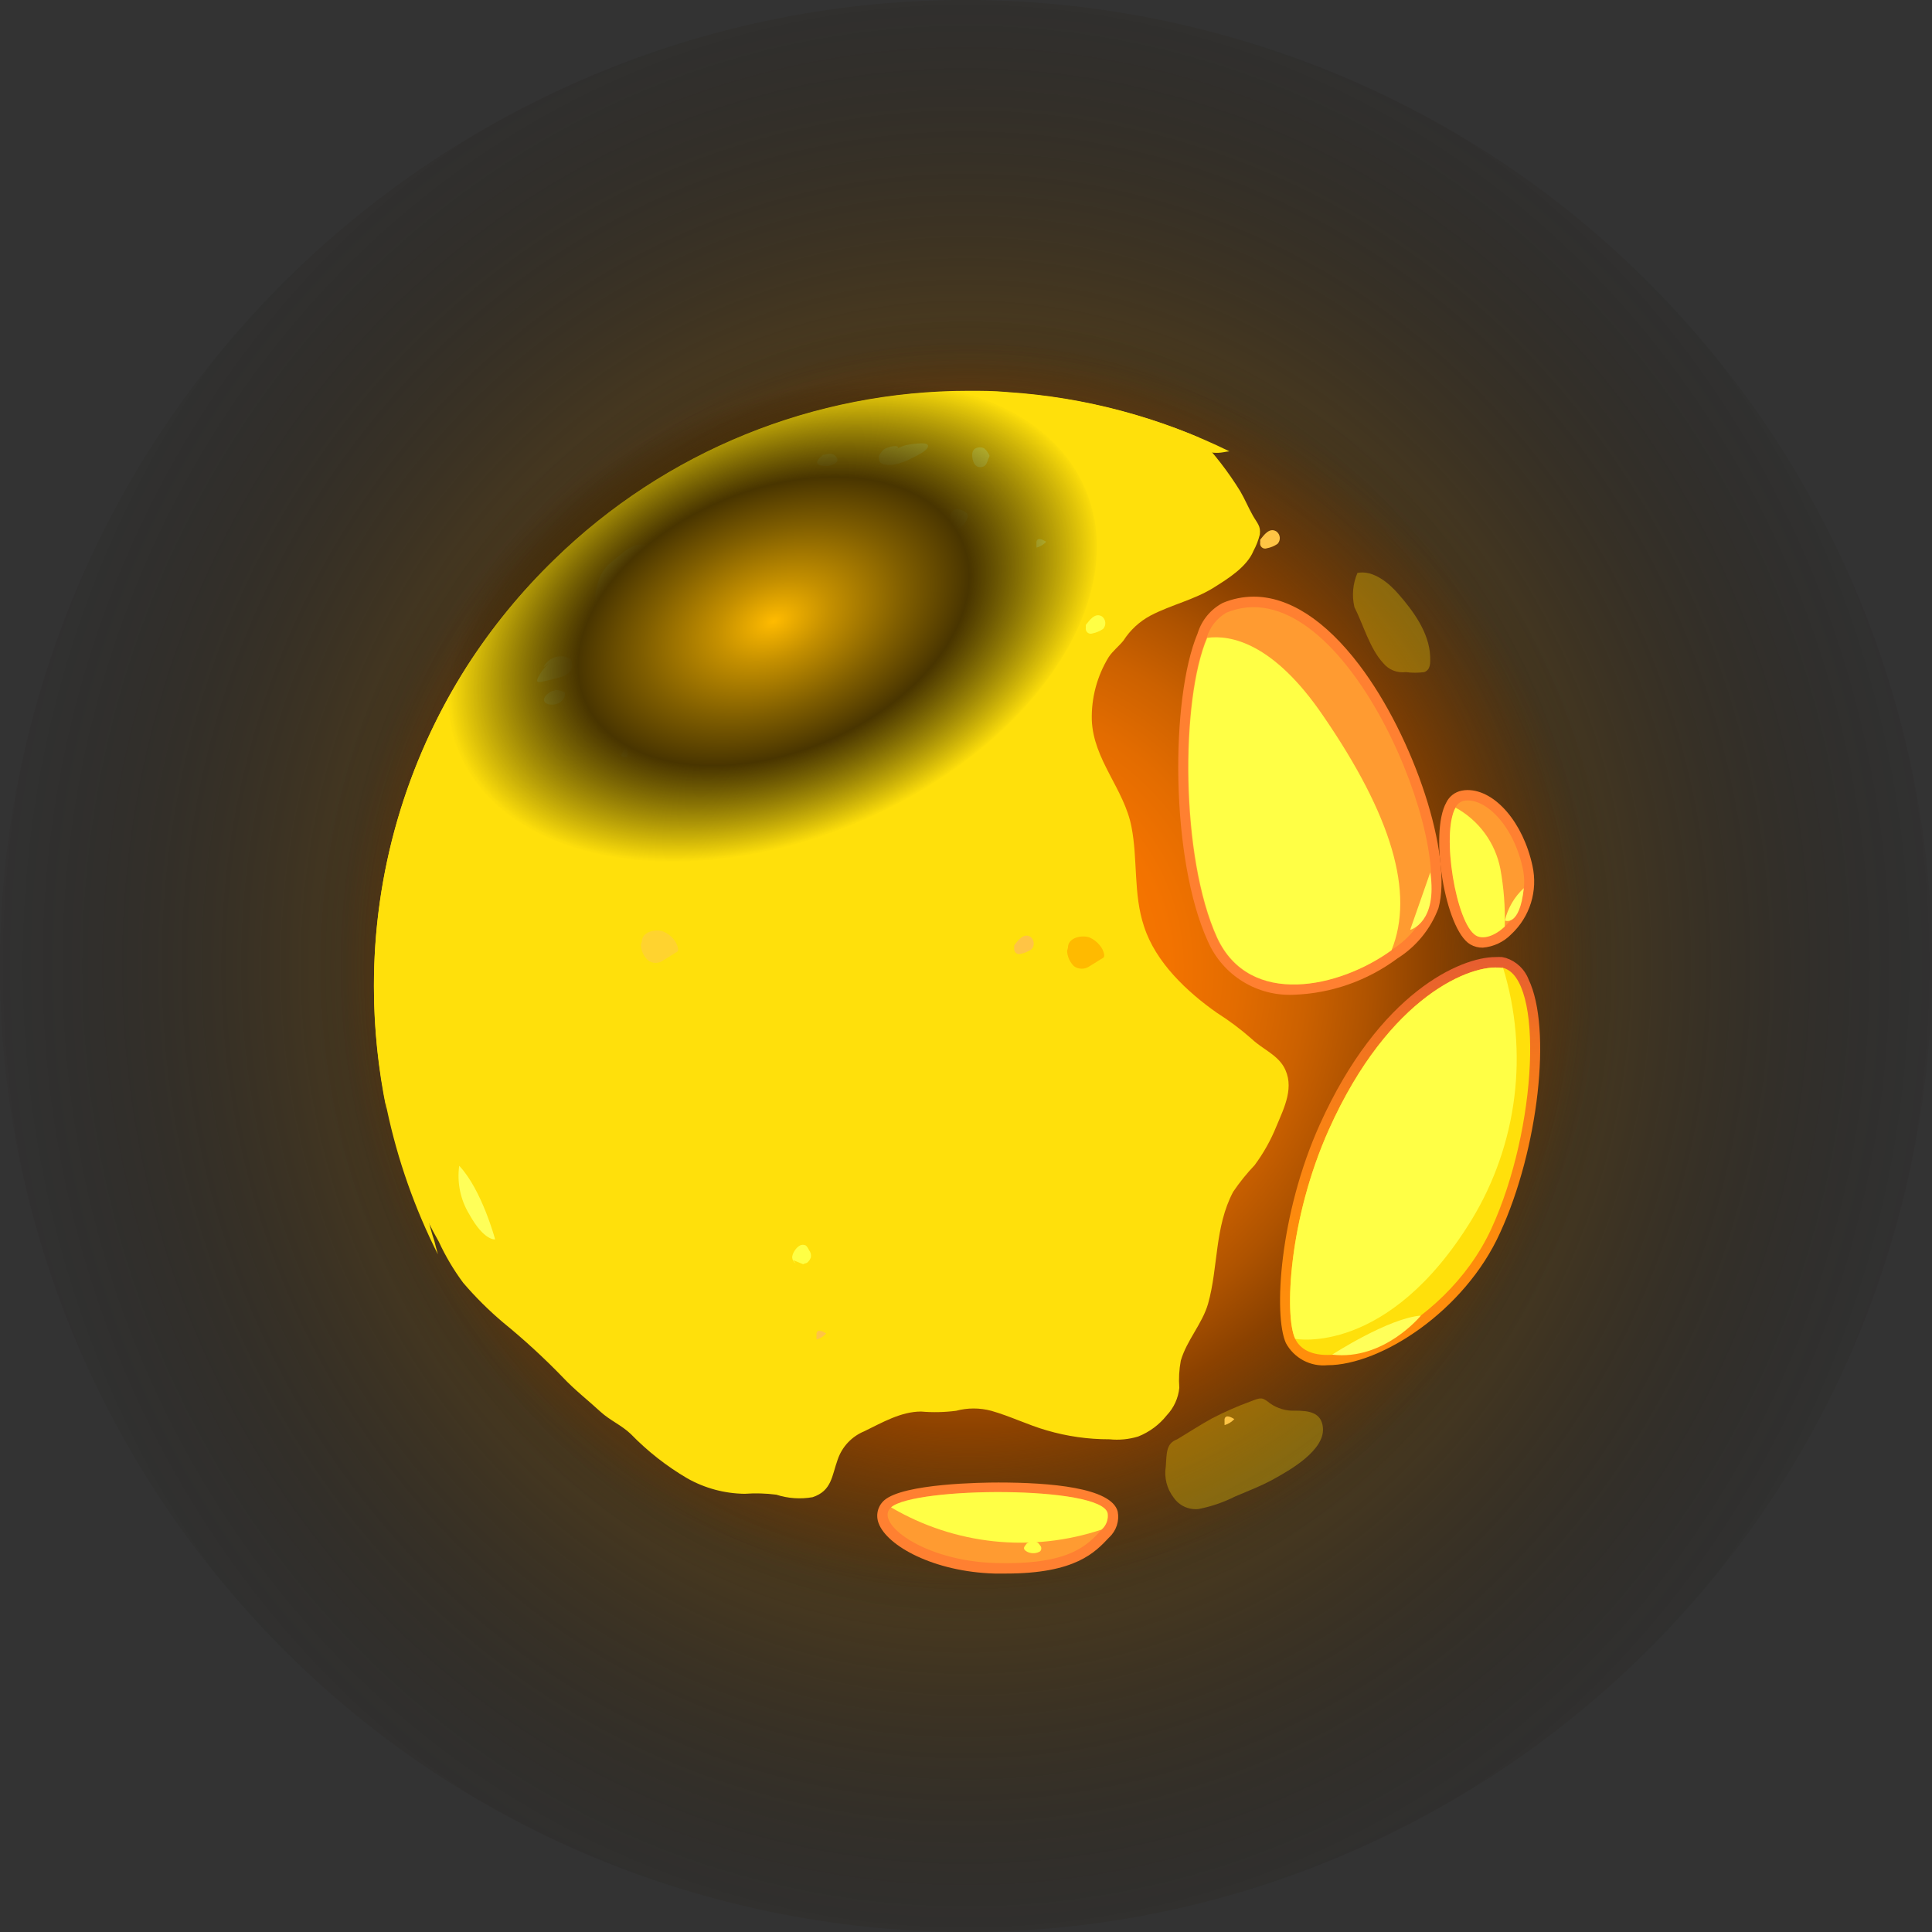<svg width="166" height="166" viewBox="0 0 166 166" fill="none" xmlns="http://www.w3.org/2000/svg">
<rect x="0" y="0" width="166" height="166" fill="#333333" stroke="none"/>
<path style="mix-blend-mode:screen" d="M163.762 102.062C174.29 57.458 146.665 12.765 102.062 2.238C57.458 -8.29 12.765 19.335 2.238 63.938C-8.29 108.542 19.335 153.235 63.938 163.762C108.542 174.29 153.235 146.665 163.762 102.062Z" fill="url(#paint0_radial)"/>
<path style="mix-blend-mode:screen" d="M137.973 96.36C145.283 66.112 126.695 35.664 96.456 28.352C66.217 21.039 35.778 39.633 28.467 69.881C21.157 100.129 39.745 130.577 69.984 137.889C100.223 145.201 130.663 126.608 137.973 96.36Z" fill="url(#paint1_radial)"/>
<path style="mix-blend-mode:screen" d="M135.471 95.752C142.441 66.887 124.699 37.835 95.843 30.863C66.987 23.89 37.943 41.637 30.973 70.502C24.002 99.367 41.744 128.419 70.601 135.391C99.457 142.364 128.501 124.617 135.471 95.752Z" fill="url(#paint2_radial)"/>
<path fill-rule="evenodd" clip-rule="evenodd" d="M56.239 118.616C51.925 118.616 44.072 112.379 40.329 104.33C35.636 94.284 35.604 83.721 37.869 81.778C38.6 81.181 39.526 80.877 40.469 80.926C41.255 80.939 42.036 81.062 42.788 81.293C48.182 82.857 55.733 90.357 58.969 97.867C61.335 103.13 61.807 109.051 60.306 114.624C59.497 117.861 57.663 118.616 56.272 118.616H56.239Z" fill="url(#paint3_linear)"/>
<path fill-rule="evenodd" clip-rule="evenodd" d="M59.421 114.408C58.914 116.469 57.911 117.721 56.185 117.732C52.496 117.732 44.761 111.873 41.083 103.953C36.38 93.875 36.639 83.959 38.397 82.448C39.282 81.682 40.749 81.639 42.496 82.146C47.976 83.732 56.25 90.778 58.04 98.072C59.605 104.244 60.36 110.653 59.421 114.408Z" fill="url(#paint4_linear)"/>
<path fill-rule="evenodd" clip-rule="evenodd" d="M41.797 77.56C41.532 77.578 41.266 77.533 41.021 77.43C40.776 77.327 40.558 77.168 40.384 76.966C38.993 75.316 41.032 69.672 41.938 67.633C43.383 64.396 44.807 62.68 46.177 62.637C46.706 62.627 47.22 62.811 47.623 63.155L47.892 63.414C48.781 64.508 49.336 65.834 49.49 67.235C49.645 68.635 49.394 70.051 48.766 71.312C47.687 73.33 44.527 76.88 42.369 77.474C42.183 77.526 41.991 77.555 41.797 77.56Z" fill="url(#paint5_linear)"/>
<path fill-rule="evenodd" clip-rule="evenodd" d="M48.215 70.968C47.212 72.942 44.008 76.471 42.034 77.01C41.83 77.096 41.605 77.117 41.389 77.071C41.173 77.024 40.976 76.913 40.826 76.751C39.37 75.035 43.555 63.242 46.284 63.123C46.507 63.129 46.726 63.182 46.927 63.279C47.128 63.375 47.306 63.514 47.449 63.684C48.246 64.704 48.741 65.928 48.877 67.216C49.012 68.504 48.783 69.804 48.215 70.968Z" fill="url(#paint6_linear)"/>
<path fill-rule="evenodd" clip-rule="evenodd" d="M114.059 117.301C113.343 117.371 112.622 117.228 111.987 116.89C111.352 116.552 110.831 116.035 110.488 115.402C109.409 113.028 109.927 104.331 113.379 96.659C118.503 85.254 125.525 82.233 128.481 82.233C128.675 82.221 128.869 82.221 129.063 82.233L129.387 82.308C129.83 82.45 130.235 82.69 130.573 83.009C130.911 83.328 131.173 83.719 131.339 84.153C133.357 88.362 132.192 98.731 128.891 105.917C125.86 112.64 118.632 117.301 114.059 117.301Z" fill="url(#paint7_linear)"/>
<path fill-rule="evenodd" clip-rule="evenodd" d="M128.135 105.582C124.079 114.386 113.13 118.886 111.285 115.034C110.347 113.059 110.724 104.751 114.187 97.036C119.397 85.436 126.506 82.803 128.987 83.16H129.149C132.644 84.055 132.115 96.917 128.135 105.582Z" fill="url(#paint8_linear)"/>
<path fill-rule="evenodd" clip-rule="evenodd" d="M127.403 81.424C127.025 81.431 126.651 81.334 126.324 81.143C124.167 79.87 122.808 71.561 124.264 68.961C124.389 68.7 124.573 68.471 124.801 68.293C125.03 68.115 125.296 67.993 125.58 67.936C125.747 67.901 125.917 67.883 126.087 67.882C128.471 67.882 130.877 70.687 131.675 74.41C131.906 75.461 131.859 76.554 131.54 77.581C131.22 78.609 130.638 79.535 129.852 80.269C129.202 80.937 128.332 81.347 127.403 81.424Z" fill="url(#paint9_linear)"/>
<path fill-rule="evenodd" clip-rule="evenodd" d="M129.289 79.61C128.426 80.43 127.423 80.754 126.808 80.376C125.115 79.362 123.81 71.626 125.061 69.392C125.123 69.246 125.22 69.118 125.342 69.016C125.463 68.915 125.608 68.844 125.762 68.809C127.499 68.464 130.001 70.773 130.832 74.593C131.035 75.491 130.999 76.427 130.729 77.307C130.458 78.187 129.962 78.981 129.289 79.61Z" fill="url(#paint10_linear)"/>
<path fill-rule="evenodd" clip-rule="evenodd" d="M86.434 135.202H85.463C80.221 135.051 76.208 132.817 75.496 130.886C75.363 130.548 75.337 130.177 75.422 129.824C75.507 129.47 75.699 129.152 75.971 128.911C77.632 127.454 84.439 127.379 85.787 127.379C90.199 127.379 95.495 127.811 96.035 129.871C96.112 130.274 96.085 130.689 95.956 131.078C95.828 131.467 95.603 131.817 95.301 132.094C94.093 133.378 92.421 135.202 86.434 135.202Z" fill="url(#paint11_linear)"/>
<path fill-rule="evenodd" clip-rule="evenodd" d="M94.653 131.424C93.413 132.795 91.849 134.489 85.484 134.294C79.303 134.111 75.075 130.82 76.563 129.514C78.57 127.734 94.621 127.637 95.171 130.011C95.21 130.271 95.184 130.537 95.093 130.784C95.003 131.031 94.851 131.251 94.653 131.424Z" fill="url(#paint12_linear)"/>
<path fill-rule="evenodd" clip-rule="evenodd" d="M111.176 85.47C109.627 85.544 108.091 85.147 106.771 84.33C105.452 83.513 104.412 82.315 103.787 80.894C100.551 73.827 100.551 59.983 102.903 54.415C103.072 53.859 103.35 53.342 103.72 52.894C104.09 52.446 104.546 52.075 105.06 51.804C105.9 51.451 106.802 51.267 107.714 51.265C110.734 51.265 113.862 53.282 116.775 57.113C121.532 63.371 124.844 73.546 123.592 78.035C122.919 79.82 121.68 81.336 120.065 82.351C117.486 84.268 114.387 85.355 111.176 85.47Z" fill="url(#paint13_linear)"/>
<path fill-rule="evenodd" clip-rule="evenodd" d="M122.751 77.798C122.115 79.397 120.98 80.748 119.515 81.65C115.049 84.887 107.336 86.603 104.542 80.571C101.392 73.687 101.403 60.156 103.679 54.804C103.945 53.897 104.547 53.125 105.362 52.646C115.038 48.632 124.617 71.076 122.751 77.798Z" fill="url(#paint14_linear)"/>
<path fill-rule="evenodd" clip-rule="evenodd" d="M59.423 114.409C54.439 116.19 46.726 109.953 42.703 99.767C40.339 94.142 40.281 87.814 42.541 82.147C48.021 83.733 56.294 90.779 58.085 98.073C59.606 104.245 60.361 110.654 59.423 114.409Z" fill="#FFFF45"/>
<path fill-rule="evenodd" clip-rule="evenodd" d="M94.65 131.424C91.674 132.416 88.519 132.758 85.399 132.429C82.278 132.099 79.265 131.106 76.561 129.514C78.567 127.734 94.618 127.637 95.168 130.011C95.208 130.271 95.181 130.537 95.091 130.784C95 131.031 94.849 131.251 94.65 131.424Z" fill="#FFFF45"/>
<path fill-rule="evenodd" clip-rule="evenodd" d="M126.452 104.794C119.235 116.577 111.285 115.034 111.285 115.034C110.347 113.059 110.724 104.751 114.187 97.036C119.397 85.436 126.506 82.803 128.987 83.16H129.149C130.249 86.752 130.578 90.537 130.113 94.265C129.648 97.994 128.401 101.582 126.452 104.794Z" fill="#FFFF45"/>
<path fill-rule="evenodd" clip-rule="evenodd" d="M119.56 81.65C115.094 84.887 107.381 86.602 104.587 80.571C101.437 73.686 101.448 60.156 103.724 54.804C105.72 54.534 109.398 55.203 113.681 61.493C119.581 70.082 121.555 76.719 119.56 81.65Z" fill="#FFFF45"/>
<path fill-rule="evenodd" clip-rule="evenodd" d="M129.289 79.61C128.426 80.43 127.423 80.754 126.808 80.376C125.115 79.362 123.81 71.625 125.061 69.392C126.049 69.93 126.907 70.681 127.573 71.589C128.238 72.497 128.696 73.541 128.912 74.646C129.211 76.283 129.338 77.947 129.289 79.61Z" fill="#FFFF45"/>
<path fill-rule="evenodd" clip-rule="evenodd" d="M48.214 70.968C47.211 72.943 44.007 76.471 42.033 77.01C42.163 76.223 43.662 67.051 47.427 63.685C48.228 64.703 48.726 65.925 48.866 67.213C49.005 68.501 48.779 69.802 48.214 70.968Z" fill="#FFFF45"/>
<path style="mix-blend-mode:soft-light" fill-rule="evenodd" clip-rule="evenodd" d="M109.656 96.809C109.178 97.984 108.555 99.093 107.8 100.111C107.124 100.822 106.507 101.587 105.956 102.399C104.348 105.431 104.683 108.873 103.798 112.024C103.291 113.761 101.975 115.142 101.458 116.901C101.312 117.672 101.268 118.46 101.328 119.242C101.24 120.128 100.861 120.959 100.249 121.605C99.603 122.418 98.755 123.047 97.79 123.429C96.994 123.67 96.158 123.751 95.331 123.666C93.505 123.671 91.689 123.413 89.937 122.9C88.319 122.436 86.809 121.681 85.169 121.217C84.18 120.953 83.138 120.953 82.149 121.217C81.151 121.347 80.142 121.368 79.139 121.282C77.413 121.282 75.795 122.231 74.263 122.976C73.731 123.194 73.252 123.524 72.857 123.942C72.463 124.361 72.163 124.859 71.977 125.404C71.469 126.796 71.48 128.09 69.819 128.641C68.778 128.824 67.708 128.75 66.702 128.425C65.8 128.308 64.89 128.283 63.983 128.349C62.255 128.327 60.56 127.871 59.054 127.022C57.272 125.976 55.64 124.695 54.199 123.213C53.412 122.458 52.398 122.037 51.589 121.293C50.51 120.3 49.356 119.404 48.353 118.336C46.739 116.668 45.028 115.097 43.229 113.631C41.996 112.589 40.849 111.448 39.799 110.222C38.982 109.12 38.281 107.938 37.706 106.693C36.373 104.373 35.361 101.883 34.696 99.291C33.762 96.349 33.207 93.3 33.046 90.217C33.046 87.67 32.722 85.21 32.722 82.664C32.528 86.892 32.691 91.13 33.208 95.331C32.492 91.859 32.13 88.323 32.129 84.778C32.101 75.048 34.864 65.514 40.09 57.307C42.242 53.95 44.776 50.853 47.641 48.081C57.163 38.794 69.939 33.601 83.238 33.611C84.317 33.611 85.396 33.611 86.55 33.719C92.207 34.077 97.764 35.383 102.989 37.582C104.339 38.992 105.535 40.539 106.56 42.2C106.959 42.88 107.261 43.614 107.639 44.283C108.016 44.952 108.35 45.2 108.243 45.934C108.122 46.419 107.941 46.886 107.703 47.326C107.142 48.696 105.546 49.7 104.338 50.455C102.644 51.534 100.67 51.944 98.869 52.883C97.916 53.389 97.11 54.132 96.528 55.041C96.129 55.537 95.6 55.936 95.255 56.465C94.264 58.087 93.762 59.96 93.809 61.86C93.939 65.291 96.593 67.784 97.218 71.043C97.768 73.848 97.369 76.837 98.297 79.599C99.289 82.685 101.997 85.221 104.543 87.012C105.607 87.687 106.617 88.444 107.563 89.278C108.437 90.109 109.656 90.584 110.281 91.62C111.295 93.335 110.335 95.18 109.656 96.809Z" fill="url(#paint15_linear)"/>
<path fill-rule="evenodd" clip-rule="evenodd" d="M105.634 38.78C105.463 38.795 105.294 38.821 105.127 38.855C104.594 38.954 104.045 38.917 103.53 38.748C103.178 38.607 102.818 38.488 102.452 38.392C101.837 38.294 101.254 38.025 100.639 37.949C99.985 37.823 99.348 37.62 98.741 37.345C98.337 37.197 97.894 37.197 97.49 37.345C97.07 37.42 96.637 37.331 96.281 37.097C95.817 36.932 95.336 36.82 94.847 36.762C93.552 36.492 92.258 36.082 90.974 35.748C90.203 35.577 89.412 35.508 88.623 35.543C87.986 35.543 87.414 35.716 86.778 35.716C86.391 35.712 86.006 35.679 85.624 35.618C85.192 35.532 84.75 35.618 84.308 35.618C83.772 35.467 83.204 35.467 82.668 35.618C82.225 35.735 81.767 35.79 81.309 35.78C80.741 35.834 80.179 35.932 79.626 36.072C78.649 36.319 77.646 36.449 76.638 36.46C75.952 36.357 75.254 36.357 74.567 36.46C74.2 36.59 74.017 36.989 73.758 37.259C73.213 37.741 72.701 38.26 72.226 38.812C71.735 39.329 71.438 40 71.385 40.711C71.466 41.389 71.667 42.046 71.978 42.654C72.269 43.258 72.367 43.819 71.73 44.229C70.93 44.776 70.054 45.201 69.13 45.492C68.867 45.617 68.575 45.67 68.284 45.643C67.994 45.617 67.716 45.512 67.48 45.34C67.297 45.179 67.178 44.866 66.951 44.747C66.725 44.628 66.455 44.747 66.207 44.822C65.581 45.027 64.943 45.196 64.298 45.33C63.899 45.394 63.553 45.599 63.165 45.675C62.777 45.751 62.356 45.416 61.871 45.535C61.174 45.749 60.459 45.897 59.735 45.977C59.182 45.973 58.64 45.816 58.171 45.524C57.923 45.384 57.858 45.243 57.577 45.319C57.302 45.427 57.06 45.605 56.876 45.837C56.704 46.074 56.65 46.387 56.477 46.635C56.304 46.883 56.132 47.175 55.97 47.466C55.678 48.027 55.343 48.565 54.967 49.074C54.697 49.43 54.514 49.905 54.223 50.239C54.01 50.404 53.782 50.548 53.543 50.671C53.014 51.038 52.464 51.383 51.936 51.75C50.943 52.527 50.005 53.39 48.991 54.134C48.137 54.672 47.22 55.103 46.262 55.419C45.712 55.634 45.183 55.796 44.601 56.023C44.368 56.086 44.146 56.184 43.943 56.314C43.762 56.532 43.603 56.767 43.468 57.015C42.963 57.606 42.519 58.246 42.141 58.925C41.935 59.314 41.769 59.723 41.645 60.145C41.451 60.717 41.138 61.224 40.944 61.828C40.545 63.036 40.458 64.299 40.016 65.496C39.741 66.174 39.424 66.833 39.067 67.471C38.609 68.606 38.343 69.809 38.279 71.032C38.199 71.751 38.225 72.478 38.355 73.19C38.454 73.937 38.483 74.692 38.441 75.445C38.344 76.255 37.989 77.012 37.427 77.603C36.963 78.164 36.262 78.369 35.744 78.876C35.249 79.282 34.857 79.8 34.601 80.387C34.567 80.67 34.549 80.954 34.547 81.239C34.439 81.865 34.277 82.459 34.191 83.106C34.103 83.88 34.063 84.658 34.072 85.437C34.072 85.836 34.072 86.235 34.072 86.635C34.072 87.034 34.234 87.379 34.256 87.713C34.277 88.048 34.256 88.242 34.256 88.512C34.256 88.782 34.428 89.127 34.504 89.418C34.676 90.12 34.806 90.821 34.946 91.576C35.098 92.236 35.292 92.885 35.529 93.519C35.795 94.397 36.008 95.29 36.165 96.195C36.295 96.864 36.295 97.565 36.392 98.245C36.489 98.925 36.597 99.324 36.618 99.906C36.618 100.737 36.446 101.568 36.435 102.421C36.565 103.85 36.861 105.258 37.319 106.618C37.416 106.996 37.514 107.395 37.621 107.773C33.628 99.861 31.758 91.048 32.193 82.196C32.627 73.344 35.353 64.756 40.102 57.274C42.254 53.917 44.788 50.821 47.653 48.049C57.176 38.762 69.951 33.569 83.251 33.579C84.329 33.579 85.408 33.579 86.562 33.687C93.192 34.118 99.672 35.849 105.634 38.78Z" fill="url(#paint16_linear)"/>
<path style="mix-blend-mode:soft-light" opacity="0.3" fill-rule="evenodd" clip-rule="evenodd" d="M101.146 123.667C102.149 123.063 103.12 122.426 104.145 121.865C105.226 121.303 106.343 120.813 107.489 120.398C108.352 120.063 108.438 120.031 109.128 120.581C109.758 121.023 110.517 121.243 111.286 121.207C112.364 121.207 113.562 121.304 113.67 122.696C113.81 124.595 110.93 126.257 109.57 127.012C108.492 127.627 107.273 128.091 106.129 128.577C105.138 129.079 104.081 129.442 102.99 129.656C102.574 129.703 102.154 129.635 101.773 129.46C101.393 129.285 101.068 129.009 100.833 128.663C100.548 128.291 100.342 127.865 100.227 127.41C100.112 126.956 100.09 126.482 100.164 126.019C100.25 124.833 100.186 124.023 101.146 123.667Z" fill="url(#paint17_linear)"/>
<path style="mix-blend-mode:soft-light" opacity="0.3" fill-rule="evenodd" clip-rule="evenodd" d="M116.365 52.149C117.141 53.67 117.681 55.71 118.846 56.972C119.077 57.256 119.377 57.476 119.716 57.612C120.056 57.748 120.425 57.795 120.787 57.749C121.314 57.819 121.847 57.819 122.373 57.749C122.934 57.544 122.902 56.929 122.88 56.389C122.805 54.372 121.435 52.505 120.173 51.059C119.353 50.109 118.015 48.966 116.634 49.225C116.24 50.139 116.145 51.156 116.365 52.127V52.149Z" fill="url(#paint18_linear)"/>
<path fill-rule="evenodd" clip-rule="evenodd" d="M88.236 132.6C88.096 132.805 87.858 132.978 88.063 133.194C88.188 133.307 88.341 133.385 88.506 133.42C88.794 133.492 89.1 133.449 89.358 133.301C89.393 133.267 89.422 133.226 89.441 133.181C89.46 133.135 89.47 133.086 89.47 133.037C89.47 132.988 89.46 132.939 89.441 132.893C89.422 132.848 89.393 132.807 89.358 132.773C89.316 132.695 89.259 132.627 89.191 132.572C89.123 132.517 89.044 132.476 88.959 132.452C88.875 132.428 88.787 132.421 88.699 132.432C88.612 132.442 88.528 132.47 88.452 132.514L88.236 132.6Z" fill="#FFFF45"/>
<path fill-rule="evenodd" clip-rule="evenodd" d="M54.826 46.808C54.346 46.928 53.902 47.161 53.532 47.488C53.111 47.844 52.647 48.168 52.226 48.567C51.781 49.023 51.475 49.595 51.342 50.218C51.18 50.768 51.029 51.394 51.245 51.696C51.461 51.998 51.719 51.847 51.989 51.772C52.443 51.61 52.871 51.385 53.262 51.103C53.827 50.719 54.311 50.228 54.686 49.657C54.931 49.251 55.14 48.825 55.311 48.384C55.427 48.126 55.521 47.859 55.592 47.585C55.65 47.406 55.65 47.214 55.592 47.035C55.549 46.797 55.419 46.787 54.826 46.808Z" fill="#FFFF45"/>
<path fill-rule="evenodd" clip-rule="evenodd" d="M60.879 45.881C60.652 46.064 60.178 46.399 60.555 46.669C60.663 46.733 60.749 46.669 60.857 46.733C60.965 46.798 60.965 46.82 61.062 46.733C61.364 46.615 61.245 45.741 60.9 45.913L60.879 45.881Z" fill="#FFFF45"/>
<path fill-rule="evenodd" clip-rule="evenodd" d="M62.464 49.053C62.594 48.974 62.743 48.93 62.895 48.924C62.895 49.118 63.1 49.485 62.831 49.636C62.561 49.787 62.669 49.355 62.561 49.258L62.464 49.053Z" fill="#FFFF45"/>
<path fill-rule="evenodd" clip-rule="evenodd" d="M65.55 49.139C65.841 49.247 66.133 49.365 66.413 49.495C66.499 49.419 66.64 49.43 66.748 49.355C66.899 49.245 67.012 49.09 67.071 48.912C67.094 48.801 67.091 48.685 67.063 48.575C67.035 48.465 66.983 48.363 66.909 48.276C66.846 48.132 66.758 48.001 66.65 47.887C66.568 47.847 66.478 47.826 66.386 47.826C66.295 47.826 66.204 47.847 66.122 47.887C65.951 48.002 65.804 48.15 65.691 48.322C65.578 48.495 65.501 48.688 65.464 48.891C65.473 48.992 65.505 49.091 65.557 49.179C65.609 49.266 65.681 49.341 65.766 49.398L65.55 49.139Z" fill="#FFFF45"/>
<path fill-rule="evenodd" clip-rule="evenodd" d="M68.149 108.27L69.012 108.626C69.098 108.55 69.238 108.561 69.346 108.496C69.496 108.379 69.608 108.222 69.67 108.043C69.692 107.932 69.69 107.816 69.662 107.706C69.634 107.596 69.581 107.493 69.508 107.406C69.445 107.263 69.357 107.131 69.249 107.018C69.168 106.975 69.077 106.953 68.985 106.953C68.893 106.953 68.802 106.975 68.721 107.018C68.55 107.12 68.406 107.26 68.3 107.428C68.174 107.6 68.093 107.8 68.062 108.011C68.067 108.119 68.096 108.226 68.148 108.321C68.201 108.417 68.275 108.499 68.365 108.561L68.149 108.27Z" fill="#FFFF45"/>
<path fill-rule="evenodd" clip-rule="evenodd" d="M57.307 51.912C57.182 51.995 57.079 52.106 57.005 52.236C57.113 52.387 57.178 52.527 57.382 52.581C57.417 52.599 57.456 52.608 57.496 52.608C57.535 52.608 57.574 52.599 57.609 52.581C57.695 52.495 57.609 52.408 57.674 52.322C57.738 52.236 57.782 52.074 57.674 51.891C57.566 51.707 57.555 51.739 57.436 51.739C57.318 51.739 57.178 51.739 57.134 51.858L57.307 51.912Z" fill="#FFFF45"/>
<path fill-rule="evenodd" clip-rule="evenodd" d="M57.954 56.487C57.954 56.487 57.717 57.102 57.954 56.941C58.191 56.779 58.051 56.638 57.954 56.574V56.487Z" fill="#FFFF45"/>
<path fill-rule="evenodd" clip-rule="evenodd" d="M53.695 64.319C53.551 64.501 53.444 64.711 53.382 64.934C53.485 65.01 53.61 65.052 53.738 65.053C53.91 65.053 53.91 64.988 53.921 64.826C53.932 64.665 53.921 64.589 53.921 64.47C53.921 64.352 53.759 64.211 53.619 64.287L53.695 64.319Z" fill="#FFFF45"/>
<path fill-rule="evenodd" clip-rule="evenodd" d="M60.23 52.451C60.336 52.553 60.407 52.685 60.435 52.828C60.284 52.828 60.263 52.721 60.241 52.591C60.22 52.462 60.295 52.462 60.382 52.31L60.23 52.451Z" fill="#FFFF45"/>
<path fill-rule="evenodd" clip-rule="evenodd" d="M58.709 46.419C58.59 46.508 58.488 46.618 58.407 46.743C58.483 46.84 58.407 47.002 58.623 46.991C58.839 46.98 58.839 46.851 58.893 46.754C58.948 46.651 58.977 46.536 58.979 46.419C58.979 46.354 58.979 46.084 58.86 46.268L58.709 46.419Z" fill="#FFFF45"/>
<path fill-rule="evenodd" clip-rule="evenodd" d="M78.276 43.291C78.305 43.135 78.352 42.982 78.417 42.837C78.443 42.797 78.476 42.76 78.514 42.729C78.6 42.611 78.514 42.589 78.708 42.578C78.789 42.567 78.872 42.575 78.949 42.603C79.027 42.632 79.096 42.679 79.15 42.74C79.582 43.086 78.492 43.344 78.449 43.01L78.276 43.291Z" fill="#FFFF45"/>
<path fill-rule="evenodd" clip-rule="evenodd" d="M81.947 44.649C81.947 44.897 81.731 45.232 81.947 45.394C82.163 45.556 82.562 45.318 82.713 45.178C82.864 45.038 83.328 44.433 83.069 44.099C82.957 43.988 82.824 43.901 82.678 43.843C82.531 43.786 82.374 43.759 82.217 43.764C81.699 43.764 81.537 44.433 81.473 44.93L81.947 44.649Z" fill="#FFFF45"/>
<path fill-rule="evenodd" clip-rule="evenodd" d="M83.552 39.612C83.552 39.191 83.422 38.77 83.8 38.533C83.92 38.47 84.053 38.437 84.188 38.437C84.324 38.437 84.457 38.47 84.577 38.533C84.719 38.66 84.839 38.809 84.933 38.975C85.062 39.191 85.03 39.191 84.933 39.396C84.782 39.839 84.674 40.141 84.221 40.141C83.768 40.141 83.541 39.677 83.53 39.062L83.552 39.612Z" fill="#FFFF45"/>
<path fill-rule="evenodd" clip-rule="evenodd" d="M89.053 47.056C89.375 46.969 89.666 46.793 89.894 46.549C89.657 46.409 89.139 46.107 89.053 46.549V47.056Z" fill="#FFFF45"/>
<path fill-rule="evenodd" clip-rule="evenodd" d="M70.155 115.089C70.476 115.001 70.765 114.821 70.986 114.571C70.759 114.431 70.242 114.129 70.155 114.571V115.089Z" fill="#FFC445"/>
<path fill-rule="evenodd" clip-rule="evenodd" d="M105.215 122.447C105.538 122.355 105.829 122.176 106.056 121.929C105.819 121.789 105.312 121.487 105.215 121.929V122.447Z" fill="#FFC445"/>
<path fill-rule="evenodd" clip-rule="evenodd" d="M93.295 53.692C93.618 53.292 94.082 52.613 94.675 52.958C94.757 53.019 94.826 53.096 94.876 53.185C94.926 53.274 94.957 53.372 94.967 53.474C94.978 53.575 94.966 53.678 94.935 53.775C94.903 53.872 94.851 53.961 94.783 54.037C94.506 54.226 94.195 54.358 93.866 54.425C93.795 54.452 93.718 54.458 93.642 54.445C93.567 54.431 93.497 54.398 93.439 54.349C93.381 54.3 93.337 54.236 93.312 54.164C93.286 54.092 93.281 54.015 93.295 53.94V53.692Z" fill="#FFFF45"/>
<path fill-rule="evenodd" clip-rule="evenodd" d="M70.576 63.166C70.9 62.766 71.374 62.087 71.957 62.443C72.041 62.502 72.111 62.578 72.163 62.666C72.216 62.755 72.249 62.853 72.26 62.955C72.271 63.057 72.26 63.161 72.228 63.258C72.197 63.356 72.144 63.446 72.075 63.522C71.797 63.714 71.481 63.843 71.148 63.899C71.076 63.925 70.999 63.932 70.924 63.919C70.849 63.905 70.779 63.872 70.721 63.823C70.662 63.773 70.618 63.71 70.593 63.638C70.568 63.566 70.562 63.489 70.576 63.414V63.166Z" fill="#FFC445"/>
<path fill-rule="evenodd" clip-rule="evenodd" d="M108.276 46.377C108.6 45.977 109.063 45.297 109.657 45.654C109.742 45.712 109.813 45.789 109.865 45.878C109.917 45.966 109.95 46.066 109.96 46.168C109.97 46.271 109.958 46.374 109.924 46.472C109.891 46.569 109.836 46.658 109.765 46.733C109.488 46.92 109.176 47.049 108.848 47.11C108.776 47.136 108.699 47.143 108.624 47.13C108.549 47.116 108.479 47.083 108.421 47.034C108.363 46.984 108.319 46.921 108.293 46.849C108.268 46.777 108.262 46.7 108.276 46.625V46.377Z" fill="#FFC445"/>
<path fill-rule="evenodd" clip-rule="evenodd" d="M87.143 81.218C87.467 80.819 87.931 80.139 88.524 80.484C88.606 80.545 88.674 80.623 88.724 80.711C88.775 80.8 88.806 80.899 88.816 81C88.826 81.102 88.815 81.204 88.783 81.301C88.752 81.398 88.7 81.487 88.632 81.563C88.355 81.752 88.043 81.884 87.715 81.952C87.643 81.978 87.566 81.985 87.491 81.971C87.416 81.958 87.346 81.925 87.288 81.875C87.23 81.826 87.186 81.762 87.16 81.69C87.135 81.618 87.129 81.541 87.143 81.466V81.218Z" fill="#FFC445"/>
<path fill-rule="evenodd" clip-rule="evenodd" d="M68.666 48.933C68.256 49.192 67.587 49.527 67.49 50.088C67.467 50.235 67.496 50.387 67.573 50.515C67.65 50.643 67.77 50.74 67.911 50.789C68.056 50.858 68.214 50.894 68.375 50.894C68.535 50.894 68.694 50.858 68.839 50.789C69.257 50.6 69.605 50.283 69.831 49.883C69.892 49.76 69.924 49.626 69.924 49.489C69.924 49.352 69.892 49.217 69.831 49.095C69.749 48.923 69.612 48.783 69.443 48.696C68.914 48.512 68.591 49.03 68.202 49.268L68.666 48.933Z" fill="#FFFF45"/>
<path fill-rule="evenodd" clip-rule="evenodd" d="M70.014 47.423C70.235 47.495 70.432 47.626 70.586 47.801C70.359 47.876 70.122 48.06 69.884 47.973C69.821 47.947 69.764 47.909 69.715 47.861C69.667 47.812 69.629 47.755 69.603 47.692C69.577 47.629 69.563 47.561 69.564 47.493C69.564 47.424 69.578 47.357 69.604 47.294C69.604 47.142 69.917 46.862 70.079 46.938C70.24 47.013 70.176 47.078 70.208 47.153C70.24 47.229 70.208 47.261 70.208 47.423H70.014Z" fill="#FFFF45"/>
<path fill-rule="evenodd" clip-rule="evenodd" d="M47.256 56.919C46.796 57.304 46.427 57.787 46.177 58.333C46.058 58.613 46.274 58.635 46.533 58.581C47.029 58.484 47.536 58.343 48.032 58.214C48.376 58.145 48.694 57.98 48.949 57.739C49.105 57.516 49.17 57.242 49.133 56.973C49.133 56.639 48.841 56.509 48.539 56.423C48.175 56.351 47.797 56.4 47.464 56.564C47.131 56.728 46.86 56.997 46.695 57.329L47.256 56.919Z" fill="#FFFF45"/>
<path fill-rule="evenodd" clip-rule="evenodd" d="M47.59 59.27C47.936 59.269 48.277 59.355 48.582 59.519C48.496 59.627 48.582 59.767 48.485 59.896C48.394 60.089 48.252 60.253 48.075 60.371C47.921 60.459 47.751 60.516 47.575 60.536C47.399 60.556 47.22 60.541 47.05 60.49C46.123 60.134 47.536 59.044 47.849 59.411L47.59 59.27Z" fill="#FFFF45"/>
<path fill-rule="evenodd" clip-rule="evenodd" d="M76.822 38.683C77.136 38.489 77.478 38.343 77.836 38.252C78.269 38.157 78.709 38.103 79.152 38.09C79.368 38.09 79.853 38.09 79.713 38.435C79.573 38.78 78.731 39.18 78.397 39.342C77.859 39.638 77.276 39.843 76.671 39.946C76.347 39.946 75.808 40 75.592 39.676C75.529 39.559 75.503 39.425 75.516 39.292C75.53 39.16 75.582 39.034 75.668 38.931C75.732 38.816 75.818 38.715 75.922 38.633C76.026 38.552 76.145 38.492 76.272 38.457C76.401 38.403 77.135 38.198 77.178 38.457L76.822 38.683Z" fill="#FFFF45"/>
<path fill-rule="evenodd" clip-rule="evenodd" d="M71.106 38.855C70.955 38.962 69.801 39.61 70.351 39.934C70.73 40.074 71.147 40.074 71.526 39.934C71.796 39.826 72.077 39.642 71.904 39.34C71.559 38.714 70.707 39.07 70.264 39.34L71.106 38.855Z" fill="#FFFF45"/>
<path fill-rule="evenodd" clip-rule="evenodd" d="M55.065 81.186C55.087 81.687 55.304 82.159 55.669 82.503C55.859 82.653 56.095 82.735 56.337 82.735C56.58 82.735 56.816 82.653 57.006 82.503C57.319 82.319 57.621 82.125 57.923 81.931C58.225 81.737 58.257 81.801 58.268 81.542C58.215 81.227 58.077 80.933 57.869 80.69C57.637 80.409 57.341 80.187 57.006 80.043C56.359 79.794 55.14 80.043 55.151 80.906L55.065 81.186Z" fill="#FFD32F"/>
<path fill-rule="evenodd" clip-rule="evenodd" d="M91.686 81.703C91.71 82.201 91.922 82.672 92.28 83.019C92.475 83.158 92.709 83.233 92.949 83.233C93.188 83.233 93.422 83.158 93.617 83.019C93.93 82.836 94.232 82.631 94.534 82.448C94.836 82.264 94.869 82.307 94.879 82.048C94.828 81.736 94.689 81.445 94.48 81.207C94.248 80.923 93.953 80.697 93.617 80.549C92.97 80.311 91.751 80.549 91.762 81.423L91.686 81.703Z" fill="#FFBA00"/>
<path style="mix-blend-mode:screen" d="M73.525 70.728C88.44 64.484 97.287 51.668 93.285 42.103C89.283 32.538 73.948 29.846 59.033 36.09C44.117 42.334 35.271 55.15 39.273 64.715C43.275 74.28 58.61 76.972 73.525 70.728Z" fill="url(#paint19_radial)"/>
<path fill-rule="evenodd" clip-rule="evenodd" d="M39.457 100.166C39.256 101.612 39.561 103.084 40.32 104.331C41.603 106.651 42.542 106.489 42.542 106.489C42.542 106.489 41.398 102.216 39.457 100.166Z" fill="#FFFF59"/>
<path fill-rule="evenodd" clip-rule="evenodd" d="M122.891 74.959C122.891 74.959 121.381 79.275 121.165 79.89C121.219 79.89 123.527 79.232 122.891 74.959Z" fill="#FFFF59"/>
<path fill-rule="evenodd" clip-rule="evenodd" d="M130.928 76.309C130.122 77.055 129.555 78.024 129.299 79.093C129.299 79.093 130.572 79.697 130.928 76.309Z" fill="#FFFF59"/>
<path fill-rule="evenodd" clip-rule="evenodd" d="M114.459 116.394C114.459 116.394 119.292 113.254 122.085 113.038C122.085 113.038 118.925 116.923 114.459 116.394Z" fill="#FFFF59"/>
<defs>
<radialGradient id="paint0_radial" cx="0" cy="0" r="1" gradientUnits="userSpaceOnUse" gradientTransform="translate(83.009 83.008) rotate(-0.091) scale(87.851 93.004)">
<stop stop-color="#FF9F00"/>
<stop offset="1" stop-opacity="0"/>
</radialGradient>
<radialGradient id="paint1_radial" cx="0" cy="0" r="1" gradientUnits="userSpaceOnUse" gradientTransform="translate(83.222 83.12) scale(56.33 56.346)">
<stop stop-color="#FF7300"/>
<stop offset="1" stop-opacity="0"/>
</radialGradient>
<radialGradient id="paint2_radial" cx="0" cy="0" r="1" gradientUnits="userSpaceOnUse" gradientTransform="translate(83.237 83.123) scale(53.752 53.768)">
<stop stop-color="#FF7900"/>
<stop offset="0.18" stop-color="#FC7800"/>
<stop offset="0.32" stop-color="#F37300"/>
<stop offset="0.43" stop-color="#E36C00"/>
<stop offset="0.54" stop-color="#CC6100"/>
<stop offset="0.64" stop-color="#AF5300"/>
<stop offset="0.74" stop-color="#8C4200"/>
<stop offset="1" stop-color="#622E00" stop-opacity="0"/>
</radialGradient>
<linearGradient id="paint3_linear" x1="36.402" y1="99.776" x2="61.148" y2="99.776" gradientUnits="userSpaceOnUse">
<stop offset="0.01" stop-color="#FFA90B"/>
<stop offset="0.37" stop-color="#FFA60E"/>
<stop offset="0.64" stop-color="#FF9D16"/>
<stop offset="0.87" stop-color="#FF8D25"/>
<stop offset="1" stop-color="#FF8031"/>
</linearGradient>
<linearGradient id="paint4_linear" x1="37.275" y1="99.777" x2="59.842" y2="99.777" gradientUnits="userSpaceOnUse">
<stop offset="0.01" stop-color="#FFE00B"/>
<stop offset="0.31" stop-color="#FFDD0D"/>
<stop offset="0.52" stop-color="#FFD412"/>
<stop offset="0.71" stop-color="#FFC41B"/>
<stop offset="0.89" stop-color="#FFAD27"/>
<stop offset="1" stop-color="#FF9B31"/>
</linearGradient>
<linearGradient id="paint5_linear" x1="332.259" y1="868.717" x2="420.212" y2="866.079" gradientUnits="userSpaceOnUse">
<stop offset="0.01" stop-color="#FFA90B"/>
<stop offset="0.37" stop-color="#FFA60E"/>
<stop offset="0.64" stop-color="#FF9D16"/>
<stop offset="0.87" stop-color="#FF8D25"/>
<stop offset="1" stop-color="#FF8031"/>
</linearGradient>
<linearGradient id="paint6_linear" x1="301.697" y1="817.969" x2="368.719" y2="815.959" gradientUnits="userSpaceOnUse">
<stop offset="0.01" stop-color="#FFE00B"/>
<stop offset="0.31" stop-color="#FFDD0D"/>
<stop offset="0.52" stop-color="#FFD412"/>
<stop offset="0.71" stop-color="#FFC41B"/>
<stop offset="0.89" stop-color="#FFAD27"/>
<stop offset="1" stop-color="#FF9B31"/>
</linearGradient>
<linearGradient id="paint7_linear" x1="121.167" y1="117.301" x2="121.167" y2="82.233" gradientUnits="userSpaceOnUse">
<stop offset="0.01" stop-color="#FF8E0B"/>
<stop offset="0.35" stop-color="#FD8B0D"/>
<stop offset="0.59" stop-color="#F98215"/>
<stop offset="0.81" stop-color="#F17221"/>
<stop offset="1" stop-color="#E65D31"/>
</linearGradient>
<linearGradient id="paint8_linear" x1="2058" y1="2808.06" x2="2452.67" y2="2808.06" gradientUnits="userSpaceOnUse">
<stop offset="0.01" stop-color="#FFE00B"/>
<stop offset="0.31" stop-color="#FFDD0D"/>
<stop offset="0.52" stop-color="#FFD412"/>
<stop offset="0.71" stop-color="#FFC41B"/>
<stop offset="0.89" stop-color="#FFAD27"/>
<stop offset="1" stop-color="#FF9B31"/>
</linearGradient>
<linearGradient id="paint9_linear" x1="1021.95" y1="946.087" x2="1021.95" y2="776.134" gradientUnits="userSpaceOnUse">
<stop offset="0.01" stop-color="#FFA90B"/>
<stop offset="0.37" stop-color="#FFA60E"/>
<stop offset="0.64" stop-color="#FF9D16"/>
<stop offset="0.87" stop-color="#FF8D25"/>
<stop offset="1" stop-color="#FF8031"/>
</linearGradient>
<linearGradient id="paint10_linear" x1="828.76" y1="821.515" x2="828.76" y2="693.472" gradientUnits="userSpaceOnUse">
<stop offset="0.01" stop-color="#FFE00B"/>
<stop offset="0.31" stop-color="#FFDD0D"/>
<stop offset="0.52" stop-color="#FFD412"/>
<stop offset="0.71" stop-color="#FFC41B"/>
<stop offset="0.89" stop-color="#FFAD27"/>
<stop offset="1" stop-color="#FF9B31"/>
</linearGradient>
<linearGradient id="paint11_linear" x1="1547.46" y1="1024.59" x2="1547.46" y2="967.401" gradientUnits="userSpaceOnUse">
<stop offset="0.01" stop-color="#FFA90B"/>
<stop offset="0.37" stop-color="#FFA60E"/>
<stop offset="0.64" stop-color="#FF9D16"/>
<stop offset="0.87" stop-color="#FF8D25"/>
<stop offset="1" stop-color="#FF8031"/>
</linearGradient>
<linearGradient id="paint12_linear" x1="1421.83" y1="823.789" x2="1421.83" y2="789.154" gradientUnits="userSpaceOnUse">
<stop offset="0.01" stop-color="#FFE00B"/>
<stop offset="0.31" stop-color="#FFDD0D"/>
<stop offset="0.52" stop-color="#FFD412"/>
<stop offset="0.71" stop-color="#FFC41B"/>
<stop offset="0.89" stop-color="#FFAD27"/>
<stop offset="1" stop-color="#FF9B31"/>
</linearGradient>
<linearGradient id="paint13_linear" x1="2227.92" y1="2397.99" x2="2434.96" y2="1364.76" gradientUnits="userSpaceOnUse">
<stop offset="0.01" stop-color="#FFA90B"/>
<stop offset="0.37" stop-color="#FFA60E"/>
<stop offset="0.64" stop-color="#FF9D16"/>
<stop offset="0.87" stop-color="#FF8D25"/>
<stop offset="1" stop-color="#FF8031"/>
</linearGradient>
<linearGradient id="paint14_linear" x1="2071.04" y1="2249.69" x2="2261.36" y2="1324.13" gradientUnits="userSpaceOnUse">
<stop offset="0.01" stop-color="#FFE00B"/>
<stop offset="0.31" stop-color="#FFDD0D"/>
<stop offset="0.52" stop-color="#FFD412"/>
<stop offset="0.71" stop-color="#FFC41B"/>
<stop offset="0.89" stop-color="#FFAD27"/>
<stop offset="1" stop-color="#FF9B31"/>
</linearGradient>
<linearGradient id="paint15_linear" x1="1714.03" y1="6180.77" x2="7441.14" y2="6180.77" gradientUnits="userSpaceOnUse">
<stop offset="0.01" stop-color="#FFE00B"/>
<stop offset="0.31" stop-color="#FFDD0D"/>
<stop offset="0.52" stop-color="#FFD412"/>
<stop offset="0.71" stop-color="#FFC41B"/>
<stop offset="0.89" stop-color="#FFAD27"/>
<stop offset="1" stop-color="#FF9B31"/>
</linearGradient>
<linearGradient id="paint16_linear" x1="1605.09" y1="4108.28" x2="6614.31" y2="4108.28" gradientUnits="userSpaceOnUse">
<stop offset="0.01" stop-color="#FFE00B"/>
<stop offset="0.31" stop-color="#FFDD0D"/>
<stop offset="0.52" stop-color="#FFD412"/>
<stop offset="0.71" stop-color="#FFC41B"/>
<stop offset="0.89" stop-color="#FFAD27"/>
<stop offset="1" stop-color="#FF9B31"/>
</linearGradient>
<linearGradient id="paint17_linear" x1="1246.19" y1="1120.46" x2="1415.48" y2="1120.46" gradientUnits="userSpaceOnUse">
<stop offset="0.01" stop-color="#FFE00B"/>
<stop offset="0.31" stop-color="#FFDD0D"/>
<stop offset="0.52" stop-color="#FFD412"/>
<stop offset="0.71" stop-color="#FFC41B"/>
<stop offset="0.89" stop-color="#FFAD27"/>
<stop offset="1" stop-color="#FF9B31"/>
</linearGradient>
<linearGradient id="paint18_linear" x1="776.256" y1="385.045" x2="817.162" y2="385.045" gradientUnits="userSpaceOnUse">
<stop offset="0.01" stop-color="#FFE00B"/>
<stop offset="0.31" stop-color="#FFDD0D"/>
<stop offset="0.52" stop-color="#FFD412"/>
<stop offset="0.71" stop-color="#FFC41B"/>
<stop offset="0.89" stop-color="#FFAD27"/>
<stop offset="1" stop-color="#FF9B31"/>
</linearGradient>
<radialGradient id="paint19_radial" cx="0" cy="0" r="1" gradientUnits="userSpaceOnUse" gradientTransform="translate(66.467 53.381) rotate(-22.716) scale(29.329 18.795)">
<stop stop-color="#FFBB00"/>
<stop offset="0.17" stop-color="#C59000"/>
<stop offset="0.4" stop-color="#805E00"/>
<stop offset="0.6" stop-color="#493500"/>
<stop offset="1" stop-color="#211800" stop-opacity="0"/>
</radialGradient>
</defs>
</svg>
